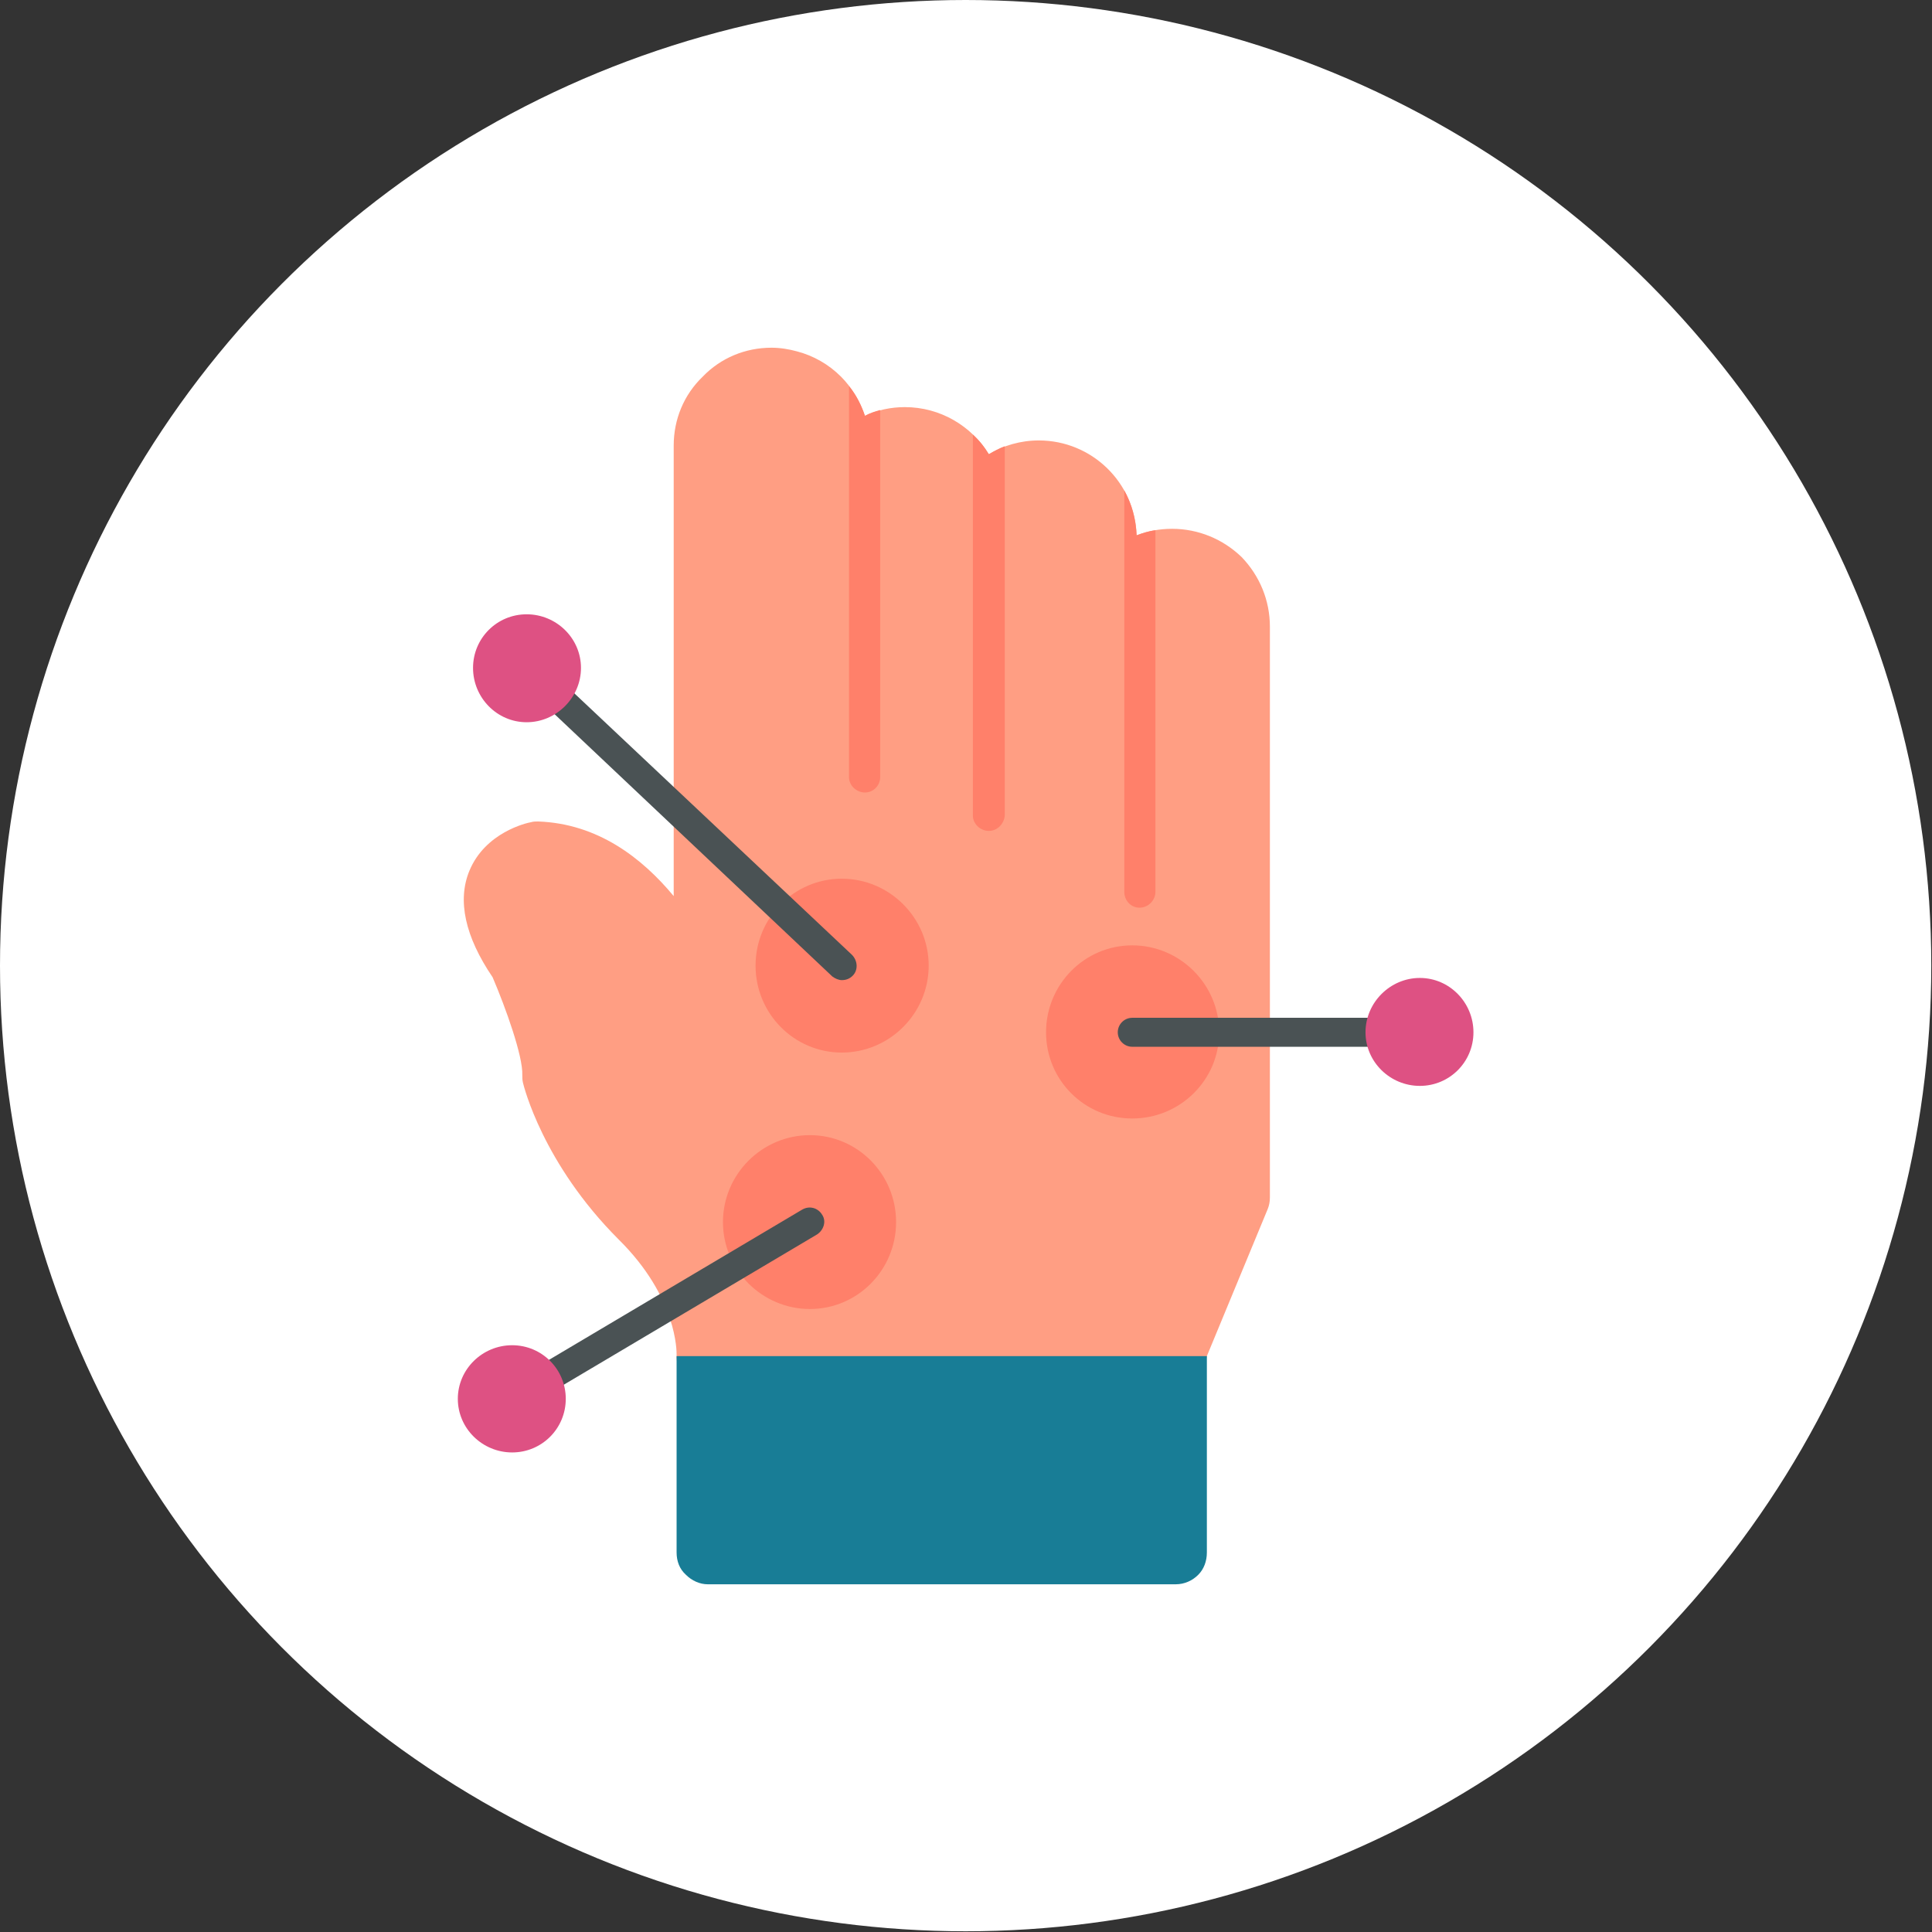 <svg xmlns="http://www.w3.org/2000/svg" xml:space="preserve" width="2.667in" height="2.667in" version="1.1" style="shape-rendering:geometricPrecision; text-rendering:geometricPrecision; image-rendering:optimizeQuality; fill-rule:evenodd; clip-rule:evenodd" viewBox="0 0 2667 2667" xmlns:xlink="http://www.w3.org/1999/xlink">
<rect x="0" y="0" width="2667" height="2667" fill="#333333" stroke="none"/>
<defs>
<style type="text/css">
   
    .fil3 {fill:#187D96}
    .fil4 {fill:#4A5254}
    .fil0 {fill:#B5EAD7}
    .fil5 {fill:#DE5183}
    .fil2 {fill:#FF806A}
    .fil1 {fill:#FF9E83}
   
  </style>
</defs>
<g id="Layer_x0020_1">
<circle class="fil0" cx="1333" cy="1333" r="1333" id="id_116" style="fill: rgb(255, 255, 255);"></circle>
<g id="_429482800">
<path class="fil1" d="M1100 485c23,6 44,18 61,35 15,15 26,34 33,54 17,-8 36,-12 55,-12 49,0 92,26 116,65 20,-12 44,-19 69,-19 73,0 133,58 135,131 15,-6 32,-9 49,-9 36,0 70,14 96,39 25,26 39,60 39,96l0 788c0,6 -1,11 -3,16l-84 203 -3 15c-8,22 -33,33 -56,24 -11,-4 -19,-12 -23,-22l-567 0c-7,16 -23,28 -42,27 -24,-2 -42,-22 -41,-46 0,-4 1,-79 -80,-159 -105,-105 -131,-212 -132,-216 -1,-4 -1,-7 -1,-11 1,-26 -23,-93 -41,-135 -38,-56 -49,-106 -32,-147 22,-53 79,-66 85,-67 3,-1 7,-1 10,-1 82,3 143,50 187,103l0 -622c0,-36 14,-70 40,-95 25,-26 59,-40 95,-40 12,0 24,2 35,5z" id="id_117"></path>
<path class="fil2" d="M1172 533c10,12 17,26 22,41 7,-4 14,-6 21,-8l0 507c0,11 -9,21 -21,21 -12,0 -22,-10 -22,-21l0 -540z" id="id_118"></path>
<path class="fil2" d="M1343 600c9,8 16,17 22,27 7,-4 14,-8 22,-11l0 510c-1,11 -10,21 -22,21 -12,0 -22,-10 -22,-21l0 -526z" id="id_119"></path>
<path class="fil2" d="M1552 677c10,18 16,39 17,62 8,-3 17,-6 26,-7l0 499c0,12 -10,22 -22,22 -12,0 -21,-10 -21,-22l0 -554z" id="id_120"></path>
<path class="fil3" d="M1666 1872l0 271c0,12 -4,23 -12,31 -8,8 -19,13 -31,13l-646 0c-11,0 -22,-5 -30,-13 -9,-8 -13,-19 -13,-31l0 -271 732 0z" id="id_121"></path>
</g>
<path class="fil2" d="M1563 1544c-66,0 -119,-53 -119,-119 0,-66 53,-120 119,-120 66,0 120,54 120,120 0,66 -54,119 -120,119z" id="id_122"></path>
<path class="fil2" d="M1162 1453c-66,0 -119,-54 -119,-120 0,-66 53,-120 119,-120 66,0 120,54 120,120 0,66 -54,120 -120,120z" id="id_123"></path>
<path class="fil2" d="M1118 1807c-66,0 -120,-54 -120,-120 0,-66 54,-120 120,-120 66,0 119,54 119,120 0,66 -53,120 -119,120z" id="id_124"></path>
<path class="fil4" d="M1162 1353c-4,0 -9,-2 -13,-5l-396 -374c-8,-8 -8,-20 -1,-28 8,-8 20,-9 28,-1l396 373c8,8 9,21 1,29 -4,4 -9,6 -15,6z" id="id_125"></path>
<path class="fil5" d="M727 997c-41,0 -74,-34 -74,-75 0,-41 33,-74 74,-74 41,0 75,33 75,74 0,41 -34,75 -75,75z" id="id_126"></path>
<path class="fil4" d="M1905 1445l-342 0c-11,0 -20,-9 -20,-20 0,-11 9,-20 20,-20l342 0c11,0 20,9 20,20 0,11 -9,20 -20,20z" id="id_127"></path>
<path class="fil5" d="M1960 1499c-41,0 -75,-33 -75,-74 0,-41 34,-75 75,-75 41,0 74,34 74,75 0,41 -33,74 -74,74z" id="id_128"></path>
<path class="fil4" d="M754 1923c-7,0 -14,-3 -18,-10 -5,-9 -2,-21 7,-27l364 -216c10,-6 22,-3 28,7 6,9 2,21 -7,27l-364 216c-3,2 -7,3 -10,3z" id="id_129"></path>
<path class="fil5" d="M707 2005c-41,0 -75,-33 -75,-74 0,-41 34,-74 75,-74 41,0 74,33 74,74 0,41 -33,74 -74,74z" id="id_130"></path>
</g>
</svg>
